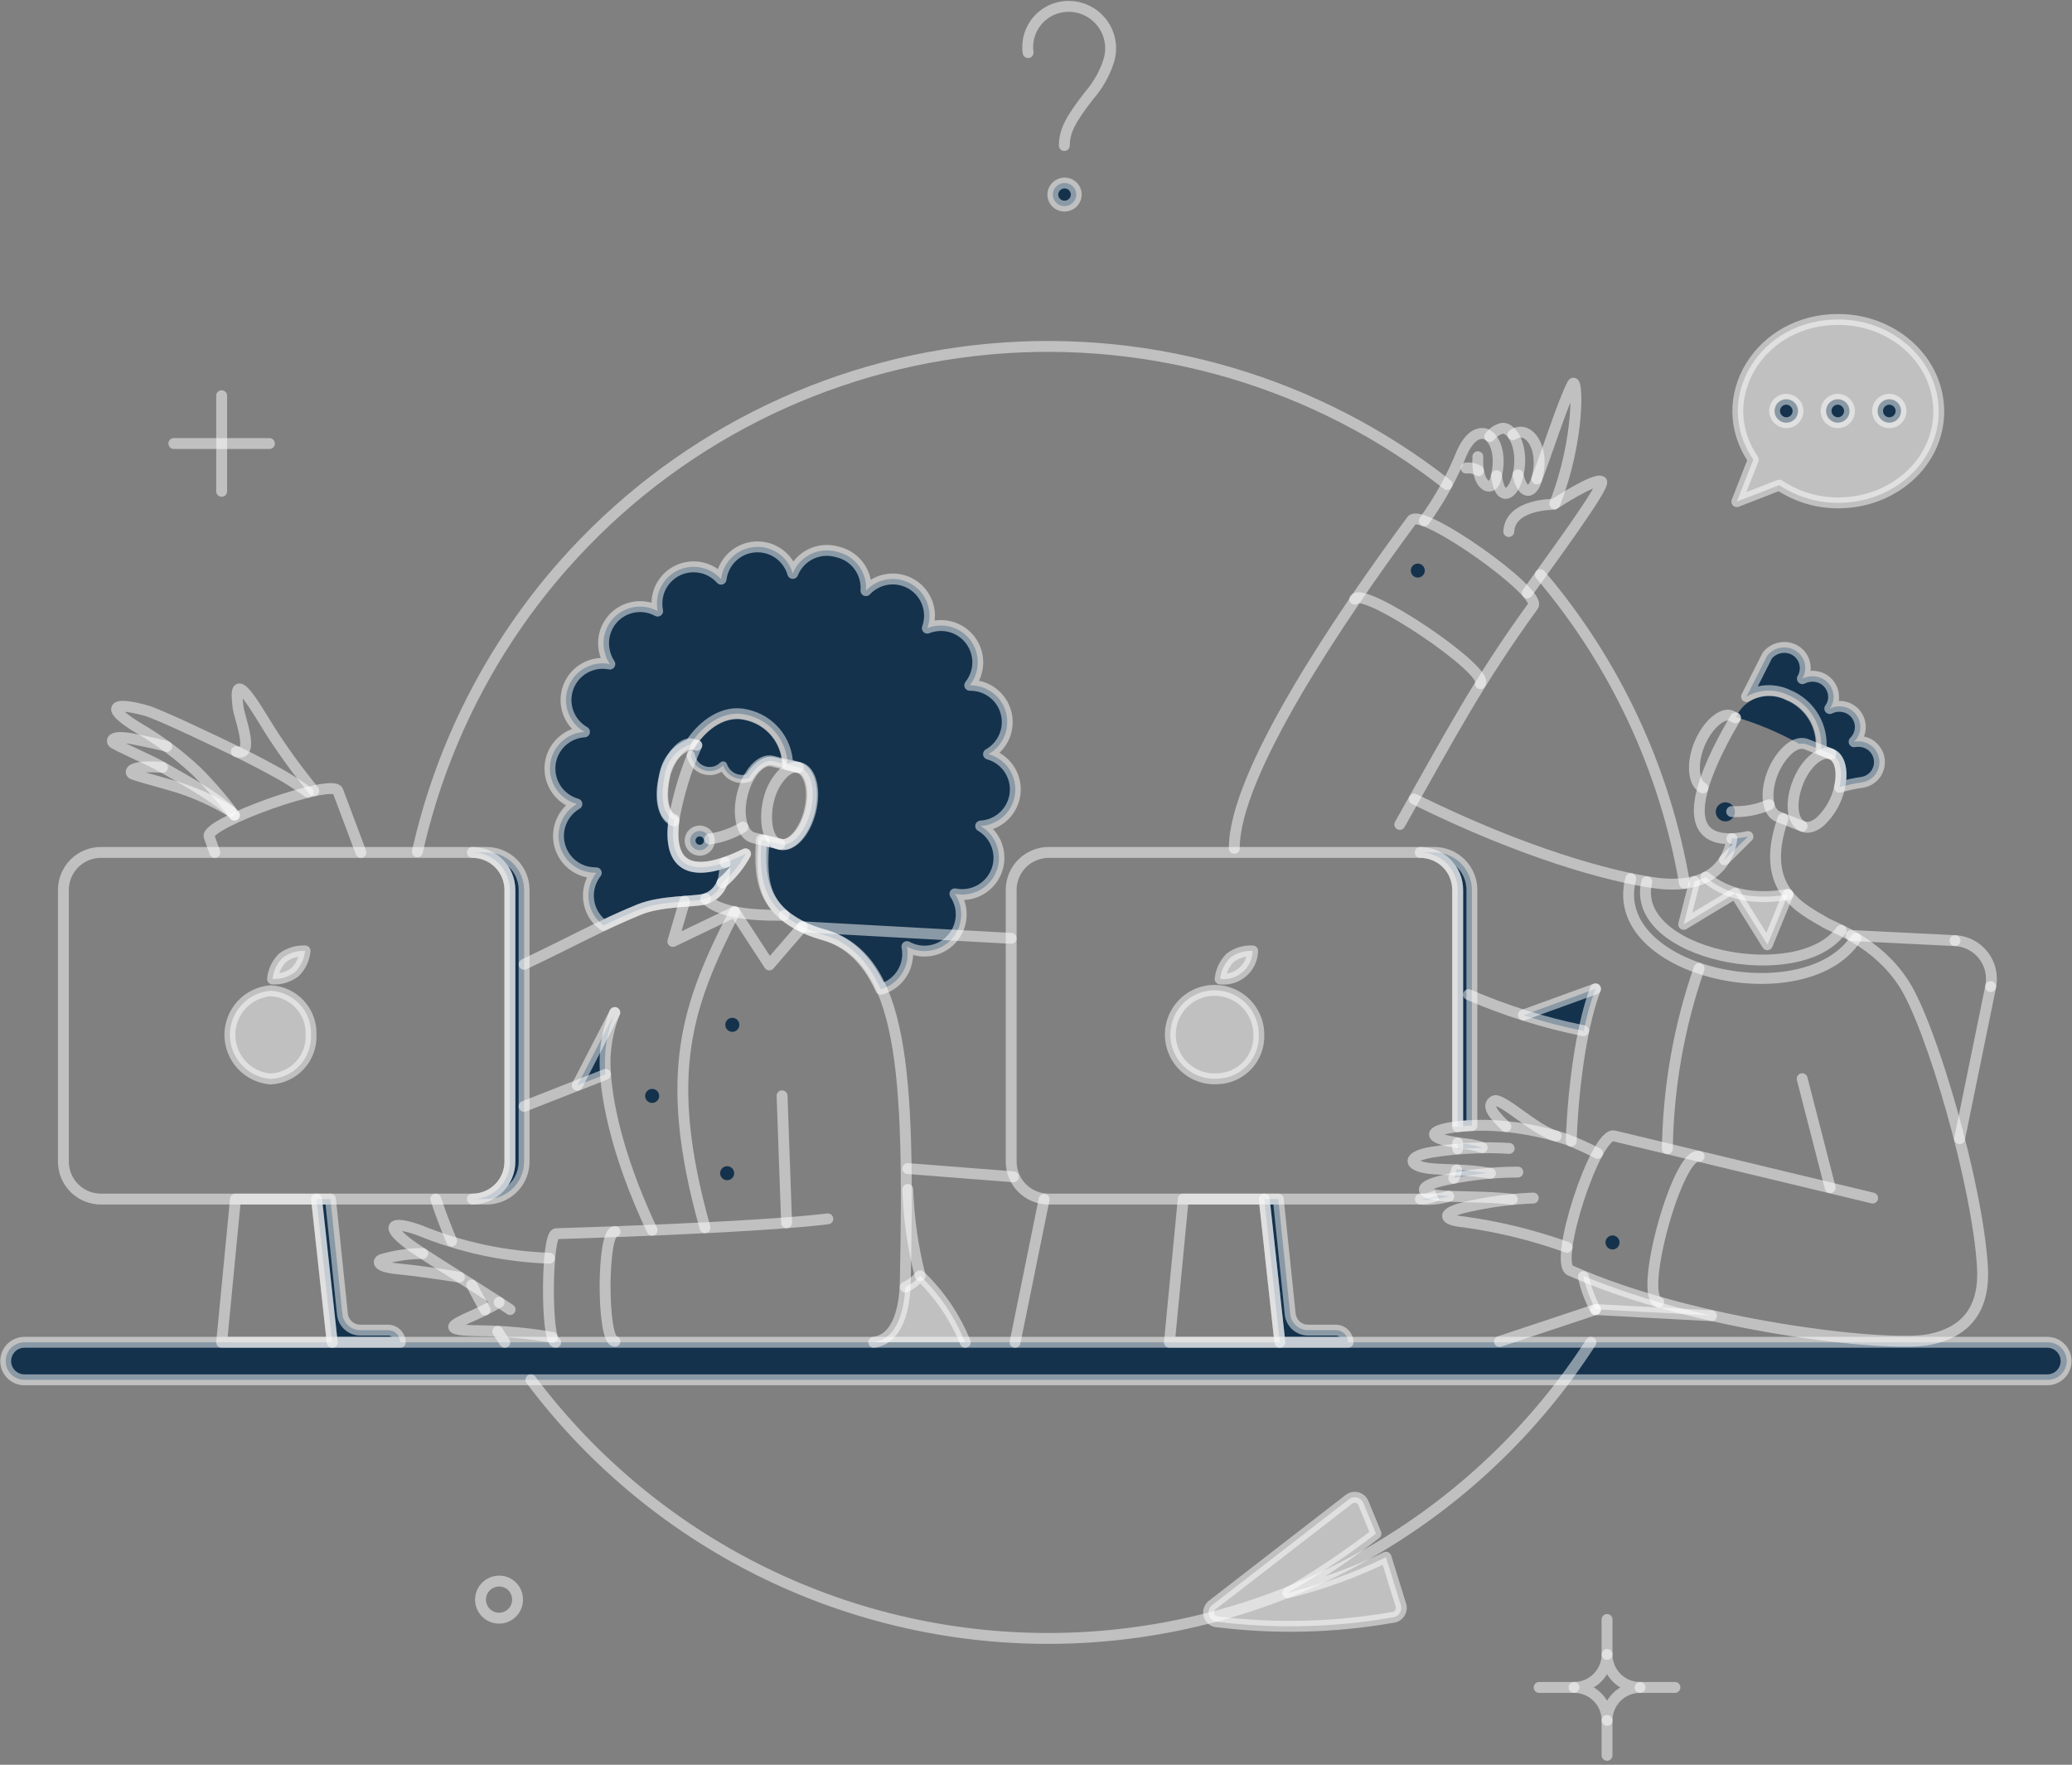 <svg width="505" height="430" viewBox="0 0 505 430" fill="none" xmlns="http://www.w3.org/2000/svg">
<rect x="0" y="0" width="505" height="430" fill="#808080" stroke="none"/>
<path d="M415.727 213.725L413.015 214.782L410.354 225.227L422.908 217.644L430.792 230.198L435.763 217.945C427.427 219.349 420.748 217.943 415.727 213.725Z" fill="white" fill-opacity="0.5"/>
<path d="M224.255 310.838C223.264 312.011 222.032 312.952 220.639 313.6C220.489 317.065 219.534 326.154 212.956 327.058H235.202C232.759 320.929 229.025 315.397 224.255 310.838Z" fill="white" fill-opacity="0.5"/>
<path d="M385.849 310.893C386.501 313.723 387.514 316.456 388.862 319.028L417.083 320.534C406.414 318.222 395.964 314.997 385.849 310.893Z" fill="white" fill-opacity="0.5"/>
<path d="M427.328 111.983C417.084 97.119 428.885 77.624 448.268 77.836C461.776 77.981 472.623 88.08 472.523 100.433C472.422 112.786 461.325 122.634 447.816 122.528C442.775 122.507 437.851 121.005 433.655 118.21L423.311 122.227L427.328 111.983Z" fill="white" fill-opacity="0.5"/>
<path d="M75.811 252.153C75.921 254.889 74.941 257.556 73.086 259.571C71.232 261.585 68.654 262.782 65.918 262.899C63.223 262.674 60.71 261.444 58.879 259.454C57.047 257.463 56.029 254.858 56.028 252.153C56.028 249.447 57.044 246.84 58.876 244.85C60.709 242.859 63.222 241.63 65.918 241.406C68.654 241.523 71.232 242.72 73.086 244.734C74.941 246.749 75.921 249.417 75.811 252.153Z" fill="white" fill-opacity="0.5"/>
<path d="M71.898 236.869C70.325 238.048 68.385 238.635 66.422 238.526C66.615 236.568 67.486 234.739 68.882 233.354C70.459 232.182 72.394 231.597 74.356 231.697C74.163 233.654 73.294 235.483 71.898 236.869Z" fill="white" fill-opacity="0.5"/>
<path d="M299.831 233.355C301.404 232.177 303.342 231.59 305.305 231.698C305.279 232.683 305.047 233.652 304.624 234.542C304.202 235.432 303.598 236.224 302.851 236.867C302.105 237.51 301.232 237.99 300.289 238.276C299.346 238.562 298.354 238.648 297.376 238.528C297.586 236.576 298.451 234.752 299.831 233.355Z" fill="white" fill-opacity="0.5"/>
<path d="M296.918 262.83C294.754 263.011 292.587 262.534 290.7 261.461C288.812 260.389 287.293 258.771 286.34 256.82C285.385 254.871 285.041 252.678 285.353 250.53C285.666 248.381 286.621 246.378 288.093 244.782C289.191 243.586 290.545 242.655 292.054 242.056C293.563 241.458 295.187 241.208 296.806 241.325C298.425 241.442 299.997 241.923 301.404 242.733C302.81 243.542 304.016 244.659 304.931 246C306.155 247.792 306.81 249.914 306.81 252.084C306.918 254.819 305.937 257.486 304.083 259.5C302.229 261.514 299.653 262.712 296.918 262.83Z" fill="white" fill-opacity="0.5"/>
<path d="M341.358 390.889C341.498 391.232 341.554 391.603 341.523 391.971C341.491 392.34 341.372 392.696 341.176 393.01C340.98 393.324 340.712 393.587 340.394 393.777C340.077 393.967 339.719 394.078 339.349 394.103C325.37 396.551 311.105 396.923 297.017 395.208C296.538 395.239 296.062 395.12 295.653 394.87C295.244 394.619 294.923 394.248 294.733 393.807C294.546 393.365 294.501 392.876 294.604 392.407C294.707 391.938 294.954 391.513 295.31 391.19L328.611 365.429C329.019 365.052 329.55 364.835 330.106 364.819C330.661 364.804 331.204 364.99 331.632 365.345C331.915 365.58 332.137 365.881 332.277 366.222L335.353 373.686C328.508 378.961 321.324 383.782 313.847 388.117C322.112 386.063 330.14 383.151 337.801 379.429L341.358 390.889Z" fill="white" fill-opacity="0.5"/>
<path d="M181.573 175.362C176.2 174.056 171.017 178.475 168.358 183.899C168.482 184.753 168.841 185.556 169.396 186.217C169.95 186.879 170.678 187.373 171.497 187.644C172.317 187.915 173.195 187.952 174.035 187.752C174.874 187.552 175.642 187.122 176.25 186.51C176.46 187.123 176.79 187.688 177.22 188.173C177.651 188.657 178.174 189.051 178.758 189.331C179.342 189.612 179.976 189.773 180.623 189.806C181.271 189.839 181.918 189.743 182.527 189.523C183.669 187.448 186.169 184.924 188.453 185.455L190.662 186.008C190.553 183.473 189.599 181.048 187.951 179.119C186.304 177.19 184.059 175.867 181.573 175.362Z" fill="#14324C"/>
<path d="M169.336 183.755C169.293 183.499 169.151 183.271 168.942 183.118C168.733 182.965 168.472 182.901 168.216 182.938C167.959 182.975 167.728 183.112 167.57 183.318C167.413 183.524 167.343 183.783 167.375 184.04L169.336 183.755ZM176.247 186.509L177.185 186.189C177.131 186.029 177.037 185.887 176.912 185.774C176.787 185.661 176.636 185.582 176.472 185.544C176.308 185.506 176.137 185.51 175.975 185.556C175.813 185.602 175.666 185.689 175.547 185.808L176.247 186.509ZM182.524 189.522L182.86 190.455C183.087 190.373 183.277 190.211 183.394 190L182.524 189.522ZM188.45 185.454L188.69 184.492L188.674 184.489L188.45 185.454ZM190.419 186.968C190.545 187 190.676 187.006 190.805 186.987C190.934 186.968 191.058 186.924 191.169 186.857C191.281 186.79 191.379 186.701 191.456 186.597C191.534 186.492 191.59 186.373 191.621 186.247C191.653 186.121 191.659 185.989 191.64 185.86C191.621 185.732 191.577 185.608 191.51 185.496C191.443 185.385 191.354 185.287 191.25 185.21C191.145 185.132 191.026 185.076 190.9 185.044L190.419 186.968ZM167.372 184.04C167.525 185.076 167.961 186.049 168.633 186.852L170.152 185.578C169.716 185.058 169.433 184.427 169.336 183.755L167.375 184.04H167.372ZM168.633 186.852C169.307 187.656 170.189 188.253 171.183 188.583L171.804 186.701C171.16 186.488 170.588 186.099 170.152 185.578L168.633 186.852ZM171.183 188.583C172.177 188.911 173.245 188.959 174.262 188.715L173.802 186.786C173.142 186.945 172.449 186.916 171.804 186.701L171.183 188.583ZM174.262 188.715C175.28 188.472 176.21 187.949 176.95 187.209L175.544 185.808C175.065 186.29 174.461 186.629 173.8 186.786L174.262 188.715ZM175.309 186.828C175.563 187.568 175.959 188.248 176.477 188.829L177.957 187.513C177.614 187.126 177.352 186.675 177.185 186.186L175.309 186.828ZM176.477 188.829C176.995 189.411 177.621 189.886 178.327 190.225L179.183 188.435C178.718 188.212 178.301 187.899 177.957 187.513L176.477 188.829ZM178.327 190.225C179.028 190.56 179.791 190.753 180.571 190.795L180.671 188.813C180.155 188.787 179.649 188.659 179.183 188.435L178.324 190.225H178.327ZM180.571 190.795C181.348 190.835 182.128 190.716 182.86 190.452L182.189 188.589C181.703 188.764 181.187 188.842 180.671 188.816L180.571 190.795ZM183.394 190C183.906 189.062 184.736 188.023 185.669 187.291C186.626 186.543 187.514 186.255 188.225 186.419L188.674 184.489C187.102 184.122 185.598 184.833 184.446 185.732C183.31 186.645 182.362 187.769 181.655 189.043L183.391 190H183.394ZM188.209 186.416L190.419 186.968L190.9 185.044L188.69 184.492L188.209 186.416Z" fill="white" fill-opacity="0.5"/>
<path d="M240.925 183.748C242.48 182.873 243.739 181.555 244.54 179.96C245.341 178.366 245.647 176.569 245.42 174.799C245.193 173.03 244.442 171.368 243.265 170.028C242.087 168.688 240.536 167.73 238.811 167.277C238.005 167.081 237.179 166.979 236.35 166.975C237.585 165.429 238.274 163.517 238.309 161.538C238.343 159.559 237.723 157.625 236.543 156.035C235.364 154.446 233.692 153.292 231.787 152.752C229.883 152.213 227.854 152.318 226.016 153.052C226.715 151.113 226.723 148.993 226.039 147.048C225.355 145.104 224.021 143.456 222.262 142.381C220.503 141.307 218.428 140.873 216.386 141.152C214.344 141.431 212.46 142.406 211.054 143.913C211.219 141.814 210.639 139.725 209.416 138.011C208.193 136.298 206.406 135.07 204.368 134.543L203.765 134.393C201.661 133.844 199.428 134.082 197.487 135.062C195.545 136.042 194.028 137.697 193.22 139.716C192.649 137.732 191.41 136.007 189.713 134.833C188.015 133.659 185.964 133.107 183.907 133.273C181.85 133.438 179.913 134.31 178.425 135.741C176.937 137.171 175.99 139.072 175.744 141.122C174.667 139.907 173.279 139.008 171.73 138.522C170.181 138.036 168.529 137.98 166.951 138.361C165.373 138.742 163.928 139.545 162.771 140.685C161.615 141.824 160.79 143.257 160.386 144.83C160.053 146.162 160.018 147.551 160.285 148.897C158.81 148.09 157.137 147.716 155.459 147.819C153.78 147.923 152.166 148.5 150.801 149.482C149.437 150.465 148.378 151.814 147.749 153.374C147.119 154.933 146.943 156.638 147.242 158.293C147.456 159.549 147.929 160.743 148.635 161.803C146.554 161.386 144.393 161.724 142.538 162.756C140.683 163.787 139.256 165.446 138.513 167.434C137.77 169.422 137.759 171.61 138.482 173.605C139.204 175.601 140.614 177.274 142.458 178.324C140.341 178.45 138.336 179.324 136.802 180.79C135.268 182.255 134.305 184.218 134.082 186.328C133.86 188.438 134.394 190.558 135.59 192.311C136.785 194.064 138.563 195.336 140.608 195.9C139.067 196.791 137.824 198.12 137.039 199.718C136.254 201.316 135.961 203.111 136.198 204.875C136.435 206.64 137.19 208.295 138.369 209.629C139.548 210.964 141.096 211.918 142.818 212.371C143.64 212.567 144.483 212.667 145.329 212.672C144.207 214.101 143.544 215.837 143.427 217.65C143.311 219.463 143.746 221.269 144.676 222.829C145.292 223.865 146.114 224.764 147.086 225.478C149.959 224.101 152.873 222.811 155.824 221.611C161.147 219.452 169.039 219.761 171.682 219.1C172.655 218.821 173.548 218.316 174.289 217.627C175.031 216.939 175.6 216.085 175.95 215.136C178.305 213.162 180.265 210.759 181.725 208.055C168.687 214.374 162.661 211.528 164.295 199.669C164.126 199.635 160.219 198.754 161.94 189.274C162.136 187.502 162.829 185.821 163.94 184.426C165.051 183.031 166.533 181.978 168.217 181.39C171.389 176.469 176.603 172.853 181.876 174.159C184.683 174.749 187.209 176.271 189.042 178.479C190.874 180.686 191.906 183.448 191.969 186.317L194.877 187.02C197.639 187.672 198.841 192.443 197.588 197.565C196.333 202.737 193.069 206.356 190.307 205.7L185.587 204.582C184.884 214.676 185.787 223.413 201.204 227.933C206.173 229.389 211.097 233.206 214.662 241.039C216.846 240.441 218.721 239.033 219.905 237.103C221.09 235.172 221.495 232.863 221.04 230.645C222.799 231.608 224.831 231.952 226.809 231.62C228.787 231.288 230.596 230.301 231.944 228.816C233.294 227.333 234.106 225.44 234.25 223.44C234.394 221.44 233.861 219.45 232.737 217.789C234.291 218.105 235.9 218.002 237.401 217.492C238.902 216.982 240.24 216.082 241.28 214.885C242.319 213.688 243.021 212.237 243.316 210.679C243.61 209.122 243.486 207.514 242.955 206.02C242.247 204.019 240.851 202.335 239.017 201.268C241.132 201.152 243.136 200.289 244.673 198.832C246.21 197.376 247.18 195.42 247.409 193.315C247.638 191.21 247.112 189.092 245.925 187.338C244.737 185.585 242.965 184.311 240.925 183.742V183.748Z" fill="#14324C"/>
<path d="M499.142 327.063H6.115C5.502 327.042 4.891 327.145 4.319 327.365C3.746 327.586 3.223 327.919 2.782 328.345C2.341 328.772 1.99 329.282 1.751 329.847C1.511 330.412 1.388 331.019 1.388 331.633C1.388 332.246 1.511 332.854 1.751 333.418C1.99 333.983 2.341 334.494 2.782 334.921C3.223 335.347 3.746 335.68 4.319 335.9C4.891 336.121 5.502 336.223 6.115 336.203H499.142C500.354 336.201 501.515 335.719 502.372 334.863C503.228 334.006 503.71 332.844 503.712 331.633C503.71 330.421 503.228 329.26 502.372 328.403C501.515 327.546 500.354 327.065 499.142 327.063Z" fill="#14324C"/>
<path d="M442.697 182.288C442.905 179.788 442.3 177.287 440.971 175.16C439.639 173.033 437.655 171.393 435.315 170.487C433.312 169.457 430.994 169.222 428.825 169.827C426.656 170.432 424.795 171.833 423.614 173.751C423.363 174.253 423.012 174.906 423.112 174.755C428.483 176.336 433.657 178.52 438.537 181.265C439.945 180.956 441.005 181.622 442.697 182.288Z" fill="#14324C"/>
<path d="M453.548 180.679C452.996 180.615 452.438 180.632 451.891 180.729C452.401 180.233 452.8 179.633 453.061 178.97C453.322 178.307 453.438 177.597 453.403 176.885C453.368 176.174 453.181 175.478 452.856 174.845C452.531 174.211 452.075 173.654 451.518 173.21C450.773 172.616 449.875 172.246 448.928 172.142C447.912 172 446.877 172.176 445.965 172.644C446.47 171.989 446.782 171.207 446.869 170.385C447.011 169.046 446.615 167.706 445.77 166.658C445.35 166.14 444.831 165.71 444.244 165.393C443.657 165.075 443.013 164.878 442.35 164.811C441.296 164.681 440.228 164.874 439.286 165.363C439.936 164.265 440.146 162.961 439.872 161.714C439.599 160.467 438.864 159.371 437.814 158.645C437.118 158.165 436.311 157.867 435.47 157.78C434.587 157.683 433.693 157.806 432.869 158.14C432.045 158.473 431.317 159.005 430.75 159.689L425.678 169.732C427.201 168.85 428.916 168.352 430.675 168.282C432.434 168.212 434.183 168.572 435.771 169.33C438.383 170.392 440.579 172.274 442.028 174.692C443.477 177.11 444.101 179.934 443.806 182.738L446.317 183.742C448.476 184.596 449.224 187.971 448.325 191.827C450.119 191.295 451.948 190.892 453.799 190.622C454.882 190.47 455.884 189.964 456.649 189.183C457.414 188.402 457.899 187.389 458.028 186.303C458.11 185.639 458.059 184.964 457.877 184.32C457.695 183.675 457.386 183.074 456.968 182.55C456.55 182.028 456.033 181.593 455.446 181.272C454.858 180.951 454.213 180.749 453.548 180.679Z" fill="#14324C"/>
<path d="M418.342 196.953C418.172 197.38 418.133 197.848 418.23 198.298C418.327 198.747 418.555 199.158 418.887 199.477C419.133 199.719 419.43 199.902 419.757 200.015C420.083 200.127 420.43 200.166 420.773 200.127C421.116 200.089 421.446 199.975 421.74 199.793C422.033 199.611 422.282 199.366 422.469 199.076C422.656 198.786 422.777 198.458 422.821 198.115C422.865 197.773 422.833 197.425 422.726 197.097C422.62 196.769 422.441 196.468 422.204 196.218C421.967 195.967 421.677 195.772 421.355 195.647C420.782 195.43 420.146 195.444 419.583 195.688C419.021 195.932 418.575 196.386 418.342 196.953Z" fill="#14324C"/>
<path d="M435.366 102.998C436.125 102.998 436.853 102.697 437.39 102.16C437.927 101.623 438.229 100.895 438.229 100.136C438.229 99.377 437.927 98.649 437.39 98.112C436.853 97.575 436.125 97.273 435.366 97.273C434.607 97.273 433.879 97.575 433.342 98.112C432.805 98.649 432.504 99.377 432.504 100.136C432.504 100.895 432.805 101.623 433.342 102.16C433.879 102.697 434.607 102.998 435.366 102.998Z" fill="#14324C"/>
<path d="M447.918 102.998C448.677 102.998 449.405 102.697 449.942 102.16C450.479 101.623 450.78 100.895 450.78 100.136C450.78 99.377 450.479 98.649 449.942 98.112C449.405 97.575 448.677 97.273 447.918 97.273C447.159 97.273 446.431 97.575 445.894 98.112C445.357 98.649 445.056 99.377 445.056 100.136C445.056 100.895 445.357 101.623 445.894 102.16C446.431 102.697 447.159 102.998 447.918 102.998Z" fill="#14324C"/>
<path d="M460.478 102.998C461.237 102.998 461.965 102.697 462.502 102.16C463.038 101.623 463.34 100.895 463.34 100.136C463.34 99.377 463.038 98.649 462.502 98.112C461.965 97.575 461.237 97.273 460.478 97.273C459.718 97.273 458.99 97.575 458.454 98.112C457.917 98.649 457.615 99.377 457.615 100.136C457.615 100.895 457.917 101.623 458.454 102.16C458.99 102.697 459.718 102.998 460.478 102.998Z" fill="#14324C"/>
<path d="M179.614 250.983C179.362 251.208 179.048 251.352 178.712 251.398C178.377 251.443 178.036 251.387 177.733 251.237C177.53 251.139 177.35 251.002 177.201 250.834C177.053 250.665 176.94 250.469 176.868 250.256C176.768 249.964 176.749 249.649 176.814 249.347C176.878 249.045 177.024 248.766 177.234 248.54C177.445 248.314 177.713 248.149 178.01 248.063C178.307 247.977 178.622 247.974 178.921 248.053C179.219 248.132 179.491 248.291 179.707 248.512C179.922 248.734 180.074 249.009 180.145 249.31C180.216 249.611 180.205 249.925 180.111 250.22C180.018 250.514 179.846 250.778 179.614 250.983Z" fill="#14324C"/>
<path d="M394.138 304.015C393.886 304.24 393.572 304.385 393.236 304.43C392.901 304.476 392.56 304.419 392.257 304.269C392.054 304.171 391.874 304.035 391.725 303.866C391.577 303.698 391.463 303.501 391.392 303.288C391.319 303.076 391.288 302.851 391.302 302.627C391.316 302.403 391.375 302.184 391.474 301.983C391.572 301.78 391.709 301.6 391.877 301.451C392.045 301.303 392.242 301.189 392.455 301.118C392.667 301.045 392.891 301.015 393.115 301.029C393.338 301.043 393.557 301.101 393.758 301.2C393.96 301.298 394.141 301.435 394.289 301.605C394.514 301.857 394.659 302.171 394.704 302.507C394.75 302.842 394.693 303.183 394.543 303.486C394.444 303.687 394.306 303.867 394.138 304.015Z" fill="#14324C"/>
<path d="M346.681 140.307C346.34 140.605 345.896 140.757 345.444 140.73C345.051 140.705 344.678 140.544 344.39 140.275C344.102 140.006 343.916 139.645 343.864 139.254C343.811 138.864 343.896 138.467 344.104 138.132C344.311 137.796 344.629 137.543 345.002 137.416C345.375 137.288 345.781 137.294 346.15 137.432C346.519 137.57 346.829 137.832 347.027 138.173C347.226 138.514 347.299 138.913 347.236 139.302C347.173 139.691 346.977 140.046 346.681 140.307Z" fill="#14324C"/>
<path d="M160.081 268.309C159.828 268.534 159.514 268.679 159.178 268.724C158.843 268.769 158.502 268.713 158.199 268.563C157.996 268.465 157.816 268.329 157.667 268.16C157.519 267.992 157.406 267.795 157.334 267.582C157.235 267.29 157.216 266.976 157.281 266.674C157.346 266.372 157.491 266.093 157.702 265.867C157.912 265.641 158.18 265.477 158.477 265.391C158.774 265.306 159.088 265.302 159.387 265.381C159.686 265.46 159.957 265.618 160.173 265.84C160.389 266.061 160.54 266.336 160.612 266.637C160.683 266.937 160.672 267.251 160.579 267.546C160.485 267.841 160.314 268.104 160.083 268.309H160.081Z" fill="#14324C"/>
<path d="M178.359 287.141C178.106 287.366 177.792 287.511 177.457 287.556C177.121 287.601 176.78 287.545 176.477 287.395C176.275 287.297 176.094 287.161 175.946 286.992C175.797 286.824 175.684 286.627 175.613 286.414C175.513 286.122 175.495 285.808 175.559 285.506C175.624 285.204 175.769 284.925 175.98 284.699C176.191 284.473 176.459 284.309 176.755 284.223C177.052 284.138 177.367 284.134 177.665 284.213C177.964 284.292 178.236 284.45 178.451 284.672C178.667 284.893 178.818 285.168 178.89 285.469C178.961 285.769 178.95 286.083 178.857 286.378C178.764 286.673 178.593 286.936 178.361 287.141H178.359Z" fill="#14324C"/>
<path d="M149.885 246.715L140.745 264.441L147.575 261.78C147.087 256.644 147.881 251.468 149.885 246.715Z" fill="#14324C"/>
<path d="M371.3 247.369C376.122 248.939 381.036 250.213 386.013 251.186C386.664 247.693 387.622 244.265 388.876 240.941L371.3 247.369Z" fill="#14324C"/>
<path d="M168.264 204.231C168.186 204.533 168.169 204.848 168.214 205.156C168.258 205.465 168.364 205.762 168.525 206.029C168.685 206.297 168.897 206.53 169.149 206.715C169.4 206.899 169.686 207.032 169.989 207.106C170.293 207.179 170.607 207.191 170.915 207.141C171.223 207.092 171.519 206.982 171.784 206.817C172.048 206.652 172.278 206.436 172.459 206.182C172.64 205.928 172.768 205.64 172.837 205.336C172.972 204.733 172.865 204.102 172.539 203.577C172.213 203.053 171.694 202.678 171.094 202.533C170.494 202.388 169.861 202.484 169.331 202.802C168.802 203.12 168.419 203.633 168.264 204.231Z" fill="#14324C"/>
<path d="M118.6 207.701H115.135C117.559 207.701 119.883 208.664 121.597 210.378C123.311 212.092 124.274 214.417 124.274 216.841V283.026C124.275 284.226 124.038 285.415 123.579 286.524C123.12 287.633 122.447 288.641 121.598 289.489C120.749 290.338 119.742 291.011 118.633 291.471C117.524 291.93 116.335 292.166 115.135 292.165H118.6C119.8 292.166 120.989 291.93 122.098 291.471C123.207 291.012 124.215 290.339 125.064 289.49C125.913 288.641 126.586 287.634 127.045 286.524C127.504 285.415 127.74 284.226 127.739 283.026V216.841C127.739 214.417 126.776 212.092 125.062 210.378C123.348 208.664 121.024 207.701 118.6 207.701Z" fill="#14324C"/>
<path d="M94.596 324.1H87.817C86.732 324.106 85.685 323.708 84.877 322.984C84.07 322.26 83.561 321.262 83.448 320.184L80.541 292.168H77.134L80.95 327.069H97.575C97.565 326.282 97.248 325.532 96.691 324.977C96.134 324.422 95.382 324.107 94.596 324.1Z" fill="#14324C"/>
<path d="M328.559 327.063H311.937L308.134 292.162H311.549L314.456 320.178C314.569 321.256 315.078 322.254 315.885 322.978C316.693 323.702 317.74 324.1 318.825 324.095H325.604C326.386 324.106 327.133 324.423 327.685 324.978C328.237 325.532 328.551 326.28 328.559 327.063Z" fill="#14324C"/>
<path d="M350.249 291.211C348.983 291.833 347.592 292.159 346.182 292.165C348.532 292.385 350.902 292.146 353.162 291.462L350.249 291.211Z" fill="#14324C"/>
<path d="M349.6 207.701H346.135C347.336 207.697 348.527 207.931 349.637 208.388C350.748 208.846 351.757 209.519 352.607 210.369C353.456 211.218 354.129 212.227 354.587 213.338C355.045 214.449 355.278 215.639 355.274 216.841V274.54C356.331 274.389 357.484 274.339 358.739 274.238V216.841C358.74 215.64 358.504 214.451 358.045 213.342C357.586 212.233 356.913 211.225 356.064 210.377C355.215 209.528 354.207 208.855 353.098 208.396C351.989 207.936 350.8 207.701 349.6 207.701Z" fill="#14324C"/>
<path d="M426.029 203.83L420.153 209.645C421.089 207.992 421.734 206.192 422.062 204.322C423.397 204.291 424.726 204.126 426.029 203.83Z" fill="#14324C"/>
<path d="M262.32 47.408C262.311 48.16 262.004 48.877 261.468 49.404C260.932 49.93 260.21 50.224 259.458 50.22C259.085 50.225 258.714 50.156 258.368 50.017C258.021 49.878 257.706 49.672 257.439 49.411C257.171 49.151 256.959 48.839 256.814 48.495C256.669 48.151 256.595 47.781 256.596 47.408C256.605 46.657 256.912 45.939 257.448 45.413C257.984 44.886 258.707 44.592 259.458 44.596C259.831 44.591 260.202 44.66 260.548 44.799C260.895 44.938 261.211 45.144 261.477 45.405C261.744 45.666 261.955 45.978 262.1 46.322C262.245 46.666 262.32 47.035 262.32 47.408Z" fill="#14324C"/>
<path d="M355.308 278.43V279.978L361.275 279.643C360.116 279.254 358.926 278.966 357.718 278.781C356.906 278.73 356.1 278.613 355.308 278.43Z" fill="#14324C"/>
<path d="M355.039 284.91L354.492 286.953L362.363 285.79L355.039 284.91Z" fill="#14324C"/>
<path d="M134.616 325.857C128.893 324.866 123.1 324.328 117.292 324.25C107.349 324.191 110.504 322.828 113.726 321.237C116.444 320.089 119.092 318.781 121.655 317.32C107.531 308.334 102.237 304.99 100.715 303.912C93.492 298.798 95.032 297.183 102.248 299.778C112.317 303.897 123.038 306.198 133.911 306.573" stroke="white" stroke-opacity="0.5" stroke-width="2.656" stroke-linecap="round" stroke-linejoin="round"/>
<path d="M453.548 180.681C452.996 180.617 452.438 180.634 451.891 180.731C452.401 180.235 452.8 179.635 453.061 178.972C453.322 178.309 453.438 177.599 453.403 176.887C453.368 176.176 453.181 175.48 452.856 174.847C452.531 174.213 452.075 173.656 451.518 173.212C450.773 172.618 449.875 172.248 448.928 172.144C447.912 172.002 446.877 172.178 445.965 172.646C446.47 171.991 446.782 171.209 446.869 170.387C447.011 169.048 446.615 167.708 445.77 166.66C445.35 166.142 444.831 165.712 444.244 165.395C443.657 165.077 443.013 164.88 442.35 164.813C441.296 164.683 440.228 164.876 439.286 165.365C439.936 164.267 440.146 162.963 439.872 161.716C439.599 160.469 438.864 159.373 437.814 158.647C437.118 158.167 436.311 157.869 435.47 157.782C434.587 157.685 433.693 157.808 432.869 158.141C432.045 158.474 431.317 159.007 430.75 159.691L425.678 169.734C427.201 168.852 428.916 168.354 430.675 168.284C432.434 168.214 434.183 168.574 435.771 169.332C438.383 170.394 440.579 172.276 442.028 174.694C443.477 177.112 444.101 179.936 443.806 182.74L446.317 183.744C448.476 184.598 449.224 187.973 448.325 191.829C450.119 191.297 451.948 190.894 453.799 190.624C454.882 190.472 455.884 189.966 456.649 189.185C457.414 188.404 457.899 187.391 458.028 186.305C458.11 185.641 458.059 184.966 457.877 184.322C457.695 183.677 457.386 183.076 456.968 182.552C456.55 182.03 456.033 181.595 455.446 181.274C454.858 180.953 454.213 180.751 453.548 180.681Z" stroke="white" stroke-opacity="0.5" stroke-width="2.656" stroke-linejoin="round"/>
<path d="M124.325 319.08C123.441 318.488 122.554 317.902 121.663 317.322" stroke="white" stroke-opacity="0.5" stroke-width="2.656" stroke-linecap="round" stroke-linejoin="round"/>
<path d="M111.97 311.199C108.405 310.596 101.134 309.555 97.207 309.19C91.429 308.661 92.132 307.224 93.039 306.88C96.286 305.934 99.649 305.444 103.032 305.424" stroke="white" stroke-opacity="0.5" stroke-width="2.656" stroke-linecap="round" stroke-linejoin="round"/>
<path d="M254.486 292.217L247.402 327.067" stroke="white" stroke-opacity="0.5" stroke-width="2.656" stroke-linecap="round" stroke-linejoin="round"/>
<path d="M195.534 225.826L246.454 228.638" stroke="white" stroke-opacity="0.5" stroke-width="2.656" stroke-linecap="round" stroke-linejoin="round"/>
<path d="M247.006 286.739L221.245 284.73" stroke="white" stroke-opacity="0.5" stroke-width="2.656" stroke-linecap="round" stroke-linejoin="round"/>
<path d="M451.133 227.938L476.492 229.193" stroke="white" stroke-opacity="0.5" stroke-width="2.656" stroke-linecap="round" stroke-linejoin="round"/>
<path d="M476.487 229.191C478.514 229.291 480.453 230.049 482.012 231.348C483.57 232.648 484.663 234.42 485.125 236.396C485.428 237.71 485.447 239.071 485.175 240.39" stroke="white" stroke-opacity="0.5" stroke-width="2.656" stroke-linecap="round" stroke-linejoin="round"/>
<path d="M485.183 240.389L477.601 277.449" stroke="white" stroke-opacity="0.5" stroke-width="2.656" stroke-linecap="round" stroke-linejoin="round"/>
<path d="M169.825 181.586C167.188 187.47 165.298 193.662 164.2 200.015C162.948 209.942 167.258 213.36 176.704 210.135C176.718 211.278 176.622 212.42 176.416 213.545C176.292 214.788 175.806 215.967 175.018 216.936C174.231 217.905 173.175 218.622 171.984 218.997C175.156 222.211 182.278 223.115 191.117 223.015C185.492 218.294 185.693 211.967 186.195 204.778" stroke="white" stroke-opacity="0.5" stroke-width="2.656" stroke-linecap="round" stroke-linejoin="round"/>
<path d="M169.824 181.585L168.569 181.284C166.359 180.731 163.101 184.4 161.84 189.569C160.64 194.493 161.689 199.06 164.2 200.014" stroke="white" stroke-opacity="0.5" stroke-width="2.656" stroke-linecap="round" stroke-linejoin="round"/>
<path d="M181.083 201.531C178.604 203.027 175.85 204.016 172.985 204.439" stroke="white" stroke-opacity="0.5" stroke-width="2.656" stroke-linecap="round" stroke-linejoin="round"/>
<path d="M168.264 204.233C168.186 204.535 168.169 204.85 168.214 205.158C168.258 205.467 168.364 205.764 168.525 206.031C168.685 206.299 168.897 206.532 169.149 206.717C169.4 206.901 169.686 207.034 169.989 207.107C170.293 207.181 170.607 207.193 170.915 207.143C171.223 207.094 171.519 206.983 171.784 206.819C172.048 206.654 172.278 206.438 172.459 206.184C172.64 205.93 172.768 205.642 172.837 205.338C172.972 204.735 172.865 204.104 172.539 203.579C172.213 203.055 171.694 202.68 171.094 202.535C170.494 202.39 169.861 202.486 169.331 202.804C168.802 203.122 168.419 203.635 168.264 204.233Z" stroke="white" stroke-opacity="0.5" stroke-width="2.656" stroke-linecap="round" stroke-linejoin="round"/>
<path d="M187.297 195.145C186.404 198.813 186.581 204.908 190.009 205.74C192.766 206.412 196.038 202.777 197.29 197.605C199.14 189.925 195.459 184.076 190.863 188.416C189.074 190.285 187.84 192.615 187.297 195.145Z" stroke="white" stroke-opacity="0.5" stroke-width="2.656" stroke-linecap="round" stroke-linejoin="round"/>
<path d="M194.58 187.01L188.203 185.453C185.441 184.8 182.177 188.416 180.921 193.588C179.666 198.76 180.871 203.481 183.633 204.134L190.061 205.69" stroke="white" stroke-opacity="0.5" stroke-width="2.656" stroke-linecap="round" stroke-linejoin="round"/>
<path d="M54.025 96.418V119.718" stroke="white" stroke-opacity="0.5" stroke-width="2.656" stroke-linecap="round" stroke-linejoin="round"/>
<path d="M65.671 108.074H42.37" stroke="white" stroke-opacity="0.5" stroke-width="2.656" stroke-linecap="round" stroke-linejoin="round"/>
<path d="M126.029 388.731C126.234 389.601 126.176 390.513 125.863 391.351C125.55 392.189 124.995 392.915 124.269 393.437C123.543 393.959 122.678 394.254 121.784 394.285C120.89 394.315 120.007 394.08 119.247 393.608C118.487 393.137 117.884 392.45 117.515 391.636C117.145 390.822 117.025 389.916 117.17 389.033C117.316 388.151 117.72 387.331 118.331 386.678C118.943 386.026 119.734 385.569 120.605 385.366C121.475 385.152 122.39 385.204 123.23 385.516C124.069 385.828 124.796 386.385 125.315 387.116C125.659 387.599 125.902 388.149 126.029 388.731Z" stroke="white" stroke-opacity="0.5" stroke-width="2.656" stroke-linecap="round" stroke-linejoin="round"/>
<path d="M115.134 292.167C116.334 292.168 117.523 291.932 118.632 291.473C119.741 291.014 120.749 290.341 121.598 289.492C122.447 288.643 123.12 287.636 123.579 286.526C124.038 285.417 124.274 284.228 124.273 283.028V216.843C124.273 214.419 123.31 212.094 121.596 210.38C119.882 208.666 117.558 207.703 115.134 207.703H24.591C22.167 207.703 19.842 208.666 18.128 210.38C16.414 212.094 15.451 214.419 15.451 216.843V283.028C15.451 284.228 15.687 285.417 16.146 286.526C16.605 287.635 17.279 288.643 18.127 289.491C18.976 290.34 19.984 291.013 21.093 291.472C22.202 291.932 23.39 292.168 24.591 292.167H115.131H115.134Z" stroke="white" stroke-opacity="0.5" stroke-width="2.656" stroke-linecap="round" stroke-linejoin="round"/>
<path d="M80.992 327.063H54.025L57.39 292.162H77.175L80.992 327.063Z" stroke="white" stroke-opacity="0.5" stroke-width="2.656" stroke-linecap="round" stroke-linejoin="round"/>
<path d="M75.811 252.155C75.921 254.89 74.941 257.558 73.086 259.573C71.232 261.587 68.654 262.784 65.918 262.901C63.223 262.676 60.71 261.446 58.879 259.456C57.047 257.465 56.029 254.859 56.028 252.155C56.028 249.449 57.044 246.842 58.876 244.852C60.709 242.861 63.222 241.632 65.918 241.408C68.654 241.525 71.232 242.722 73.086 244.736C74.941 246.751 75.921 249.419 75.811 252.155Z" stroke="white" stroke-opacity="0.5" stroke-width="2.656" stroke-linecap="round" stroke-linejoin="round"/>
<path d="M71.898 236.879C70.325 238.058 68.385 238.645 66.422 238.536C66.615 236.578 67.486 234.749 68.882 233.363C70.459 232.192 72.394 231.606 74.356 231.706C74.163 233.664 73.294 235.493 71.898 236.879Z" stroke="white" stroke-opacity="0.5" stroke-width="2.656" stroke-linecap="round" stroke-linejoin="round"/>
<path d="M311.935 327.063H285.019L288.383 292.162H308.118L311.935 327.063Z" stroke="white" stroke-opacity="0.5" stroke-width="2.656" stroke-linecap="round" stroke-linejoin="round"/>
<path d="M355.274 279.91V278.504" stroke="white" stroke-opacity="0.5" stroke-width="2.656" stroke-linecap="round" stroke-linejoin="round"/>
<path d="M350.249 291.213C348.983 291.835 347.592 292.162 346.181 292.167H255.591C254.39 292.168 253.201 291.932 252.092 291.473C250.983 291.014 249.975 290.341 249.127 289.492C248.278 288.643 247.605 287.636 247.145 286.526C246.686 285.417 246.45 284.228 246.451 283.028V216.843C246.451 214.419 247.414 212.094 249.128 210.38C250.842 208.666 253.167 207.703 255.591 207.703H346.131C347.331 207.703 348.52 207.939 349.629 208.398C350.738 208.857 351.746 209.53 352.594 210.379C353.443 211.228 354.116 212.236 354.576 213.345C355.035 214.454 355.271 215.642 355.271 216.843V274.541" stroke="white" stroke-opacity="0.5" stroke-width="2.656" stroke-linejoin="round"/>
<path d="M299.831 233.357C301.404 232.179 303.342 231.592 305.305 231.7C305.279 232.685 305.047 233.654 304.624 234.544C304.202 235.434 303.598 236.226 302.851 236.869C302.105 237.512 301.232 237.992 300.289 238.278C299.346 238.564 298.354 238.65 297.376 238.53C297.586 236.577 298.451 234.754 299.831 233.357Z" stroke="white" stroke-opacity="0.5" stroke-width="2.656" stroke-linecap="round" stroke-linejoin="round"/>
<path d="M296.918 262.84C294.754 263.021 292.587 262.544 290.7 261.471C288.812 260.399 287.293 258.781 286.34 256.83C285.385 254.881 285.041 252.688 285.353 250.539C285.666 248.391 286.621 246.387 288.093 244.791C289.191 243.596 290.545 242.665 292.054 242.066C293.563 241.468 295.187 241.218 296.806 241.335C298.425 241.452 299.997 241.933 301.404 242.743C302.81 243.552 304.016 244.669 304.931 246.01C306.155 247.802 306.81 249.924 306.81 252.094C306.918 254.829 305.937 257.496 304.083 259.51C302.229 261.524 299.653 262.721 296.918 262.84Z" stroke="white" stroke-opacity="0.5" stroke-width="2.656" stroke-linecap="round" stroke-linejoin="round"/>
<path d="M499.142 336.203C500.327 336.162 501.45 335.663 502.274 334.811C503.098 333.958 503.559 332.819 503.559 331.633C503.559 330.447 503.098 329.308 502.274 328.455C501.45 327.603 500.327 327.104 499.142 327.063H6.115C5.502 327.042 4.891 327.145 4.319 327.365C3.746 327.586 3.223 327.919 2.782 328.345C2.341 328.772 1.99 329.282 1.751 329.847C1.511 330.412 1.388 331.019 1.388 331.633C1.388 332.246 1.511 332.854 1.751 333.419C1.99 333.983 2.341 334.494 2.782 334.921C3.223 335.347 3.746 335.68 4.319 335.9C4.891 336.121 5.502 336.223 6.115 336.203H499.142Z" stroke="white" stroke-opacity="0.5" stroke-width="2.656" stroke-linecap="round" stroke-linejoin="round"/>
<path d="M75.104 193.021C72.849 191.435 70.23 189.744 68.938 189.02C65.231 186.932 61.464 184.956 57.639 183.094C54.243 181.448 38.855 174.013 35.493 173.101C26.299 170.611 26.383 173.001 33.886 177.47C39.017 180.461 43.785 184.033 48.098 188.116C51.343 191.375 54.346 194.866 57.084 198.561" stroke="white" stroke-opacity="0.5" stroke-width="2.656" stroke-linecap="round" stroke-linejoin="round"/>
<path d="M76.468 192.689C72.3 187.366 72.004 187.062 68.885 182.596C66.078 178.576 64.992 176.586 62.759 173.055C57.208 164.306 57.581 168.435 58.001 172.151C58.297 174.862 62.32 184.554 57.6 183.148" stroke="white" stroke-opacity="0.5" stroke-width="2.656" stroke-linecap="round" stroke-linejoin="round"/>
<path d="M57.185 198.66C53.368 194.492 44.234 189.624 40.005 187.161C36.741 185.255 31.548 183.159 27.803 181.135C26.954 180.675 26.854 178.904 32.824 180.13C34.986 180.574 38.85 181.335 40.658 181.888" stroke="white" stroke-opacity="0.5" stroke-width="2.656" stroke-linecap="round" stroke-linejoin="round"/>
<path d="M56.18 197.655C52.8 195.63 49.236 193.931 45.534 192.583C42.219 191.325 36.149 189.908 32.477 188.666C31.574 188.362 31.22 186.758 37.235 186.858C37.687 186.858 38.591 186.908 39.595 186.958" stroke="white" stroke-opacity="0.5" stroke-width="2.656" stroke-linecap="round" stroke-linejoin="round"/>
<path d="M127.74 269.567L147.576 261.783" stroke="white" stroke-opacity="0.5" stroke-width="2.656" stroke-linecap="round" stroke-linejoin="round"/>
<path d="M52.364 207.703L50.968 203.836C49.911 200.572 81.249 189.474 82.354 192.736L87.97 207.703" stroke="white" stroke-opacity="0.5" stroke-width="2.656" stroke-linecap="round" stroke-linejoin="round"/>
<path d="M190.61 267.004L191.715 297.937" stroke="white" stroke-opacity="0.5" stroke-width="2.656" stroke-linecap="round" stroke-linejoin="round"/>
<path d="M212.96 327.062C219.002 326.233 220.519 318.415 220.644 312.299C221.701 261.147 220.281 233.147 200.557 227.684C197.109 226.83 193.887 225.236 191.116 223.014" stroke="white" stroke-opacity="0.5" stroke-width="2.656" stroke-linecap="round" stroke-linejoin="round"/>
<path d="M135.421 327.066C133.011 327.066 133.112 300.602 135.572 300.602C135.572 300.602 183.78 299.196 201.758 296.986" stroke="white" stroke-opacity="0.5" stroke-width="2.656" stroke-linecap="round" stroke-linejoin="round"/>
<path d="M158.926 299.744C149.676 280.159 147.252 265.385 147.477 257.763C147.626 253.972 148.424 250.235 149.837 246.715" stroke="white" stroke-opacity="0.5" stroke-width="2.656" stroke-linecap="round" stroke-linejoin="round"/>
<path d="M220.652 313.608C222.044 312.961 223.278 312.018 224.268 310.846C229.03 315.422 232.775 320.948 235.263 327.066" stroke="white" stroke-opacity="0.5" stroke-width="2.656" stroke-linecap="round" stroke-linejoin="round"/>
<path d="M224.258 310.843C222.5 303.959 221.49 296.904 221.245 289.803" stroke="white" stroke-opacity="0.5" stroke-width="2.656" stroke-linecap="round" stroke-linejoin="round"/>
<path d="M434.564 199.467C428.387 216.892 439.485 221.562 444.808 224.776C446.967 226.082 457.407 229.401 464.041 239.69C470.715 250.04 481.953 288.403 483.174 308.688C483.768 318.581 479.505 324.744 469.716 326.465C459.519 328.259 413.222 323.15 382.791 309.592C378.321 308.135 389.017 275.344 393.487 276.8L456.408 291.916" stroke="white" stroke-opacity="0.5" stroke-width="2.656" stroke-linecap="round" stroke-linejoin="round"/>
<path d="M422.979 174.921L421.806 174.358C419.747 173.565 416.031 176.668 414.123 181.494C412.259 186.18 412.719 190.765 415.05 192.002" stroke="white" stroke-opacity="0.5" stroke-width="2.656" stroke-linecap="round" stroke-linejoin="round"/>
<path d="M431.173 196.074L430.75 196.251C427.997 197.373 425.033 197.884 422.062 197.747" stroke="white" stroke-opacity="0.5" stroke-width="2.656" stroke-linecap="round" stroke-linejoin="round"/>
<path d="M438.428 200.721C435.277 197.594 437.725 188.066 442.545 184.599C446.814 181.536 449.766 185.5 448.36 191.83C447.669 195.013 446.036 197.915 443.674 200.158C442.046 201.561 439.958 202.238 438.428 200.721Z" stroke="white" stroke-opacity="0.5" stroke-width="2.656" stroke-linecap="round" stroke-linejoin="round"/>
<path d="M439.225 201.299L433.312 198.963C430.701 197.906 430.125 193.13 432.057 188.267C433.595 184.395 437.179 180.132 440.25 181.337L446.226 183.697" stroke="white" stroke-opacity="0.5" stroke-width="2.656" stroke-linecap="round" stroke-linejoin="round"/>
<path d="M422.984 174.922C411.384 194.771 411.355 204.727 422.112 204.346C421.359 209.632 417.444 217.276 402.678 215.034C391.984 213.414 371.544 207.954 344.678 194.697" stroke="white" stroke-opacity="0.5" stroke-width="2.656" stroke-linecap="round" stroke-linejoin="round"/>
<path d="M341.168 200.881C353.923 178.283 360.406 165.933 373.658 147.651C376.005 144.413 346.457 123.544 344.081 126.772C326.272 150.865 300.731 188.723 300.836 206.695" stroke="white" stroke-opacity="0.5" stroke-width="2.656" stroke-linecap="round" stroke-linejoin="round"/>
<path d="M357.932 242.352C366.937 246.252 376.327 249.198 385.947 251.139" stroke="white" stroke-opacity="0.5" stroke-width="2.656" stroke-linecap="round" stroke-linejoin="round"/>
<path d="M382.942 278.059C383.495 262.793 385.905 248.482 388.868 240.949" stroke="white" stroke-opacity="0.5" stroke-width="2.656" stroke-linecap="round" stroke-linejoin="round"/>
<path d="M439.235 262.836L446.065 289.401" stroke="white" stroke-opacity="0.5" stroke-width="2.656" stroke-linecap="round" stroke-linejoin="round"/>
<path d="M361.255 279.608C360.293 279.264 359.301 279.012 358.292 278.855C343.148 277.158 350.006 274.071 362.257 274.185C368.951 274.372 375.585 275.541 381.941 277.65C384.476 278.643 386.955 279.767 389.374 281.014" stroke="white" stroke-opacity="0.5" stroke-width="2.656" stroke-linecap="round" stroke-linejoin="round"/>
<path d="M381.936 303.916C373.803 300.993 365.388 298.923 356.827 297.739C351.454 297.253 351.309 295.503 357.279 294.124C362.671 292.876 368.169 292.136 373.7 291.914" stroke="white" stroke-opacity="0.5" stroke-width="2.656" stroke-linecap="round" stroke-linejoin="round"/>
<path d="M368.578 292.215C362.653 291.461 353.915 291.718 350.802 291.311C345.479 290.616 346.031 288.895 352.057 287.544C357.93 286.262 363.923 285.605 369.934 285.586" stroke="white" stroke-opacity="0.5" stroke-width="2.656" stroke-linecap="round" stroke-linejoin="round"/>
<path d="M363.258 285.891C357.483 284.833 351.364 285.098 348.243 284.685C342.92 283.99 343.021 281.675 349.097 280.721C355.289 279.74 361.57 279.437 367.828 279.817" stroke="white" stroke-opacity="0.5" stroke-width="2.656" stroke-linecap="round" stroke-linejoin="round"/>
<path d="M367.026 274.491C364.214 271.779 362.105 269.469 364.119 268.264C365.876 267.207 374.313 275.595 379.284 276.801" stroke="white" stroke-opacity="0.5" stroke-width="2.656" stroke-linecap="round" stroke-linejoin="round"/>
<path d="M363.105 106.362C363.853 105.371 364.916 104.663 366.118 104.354C368.883 104.066 371.901 110.131 369.583 117.109C368.333 120.878 365.415 122.08 364.763 115.903" stroke="white" stroke-opacity="0.5" stroke-width="2.656" stroke-linecap="round" stroke-linejoin="round"/>
<path d="M368.724 105.929C372.424 103.346 376.708 108.997 374.557 116.699C373.499 120.415 371.139 120.774 369.984 115.702" stroke="white" stroke-opacity="0.5" stroke-width="2.656" stroke-linecap="round" stroke-linejoin="round"/>
<path d="M347.133 126.898C350.892 121.708 353.998 116.075 356.383 110.126C357.499 107.821 358.894 105.81 361.104 105.607C363.815 105.358 366.477 110.277 364.418 117.056C363.564 119.868 359.798 118.713 360.189 111.281" stroke="white" stroke-opacity="0.5" stroke-width="2.656" stroke-linecap="round" stroke-linejoin="round"/>
<path d="M372.245 144.48C377.518 137.048 391.539 118.109 390.323 117.313C388.774 116.298 378.723 122.887 378.723 122.887C378.723 122.887 368.077 122.737 367.726 129.516" stroke="white" stroke-opacity="0.5" stroke-width="2.656" stroke-linecap="round" stroke-linejoin="round"/>
<path d="M378.94 122.741C385.251 106.637 384.49 91.197 383.242 93.605C380.903 98.098 376.86 110.808 374.558 116.696" stroke="white" stroke-opacity="0.5" stroke-width="2.656" stroke-linecap="round" stroke-linejoin="round"/>
<path d="M357.331 114.045C358.38 113.929 359.437 114.156 360.344 114.698" stroke="white" stroke-opacity="0.5" stroke-width="2.656" stroke-linecap="round" stroke-linejoin="round"/>
<path d="M341.365 390.891C341.505 391.234 341.561 391.605 341.53 391.973C341.498 392.342 341.379 392.698 341.183 393.012C340.987 393.326 340.719 393.588 340.401 393.779C340.084 393.969 339.726 394.08 339.356 394.105C325.377 396.553 311.112 396.925 297.024 395.21C296.545 395.24 296.069 395.122 295.66 394.872C295.251 394.621 294.93 394.25 294.74 393.809C294.553 393.367 294.508 392.878 294.611 392.409C294.714 391.94 294.961 391.515 295.316 391.192L328.618 365.431C329.026 365.054 329.557 364.837 330.112 364.821C330.668 364.806 331.21 364.992 331.639 365.347C331.922 365.582 332.143 365.883 332.284 366.224L335.36 373.688C328.515 378.963 321.331 383.784 313.854 388.119C322.119 386.065 330.147 383.153 337.808 379.431L341.365 390.891Z" stroke="white" stroke-opacity="0.5" stroke-width="2.656" stroke-linecap="round" stroke-linejoin="round"/>
<path d="M427.328 111.985C417.084 97.121 428.885 77.626 448.268 77.838C461.776 77.983 472.623 88.082 472.523 100.435C472.422 112.788 461.325 122.636 447.816 122.53C442.775 122.509 437.851 121.007 433.655 118.212L423.311 122.229L427.328 111.985Z" stroke="white" stroke-opacity="0.5" stroke-width="2.656" stroke-linecap="round" stroke-linejoin="round"/>
<path d="M438.229 100.138C438.227 100.897 437.926 101.624 437.391 102.162C437.125 102.429 436.81 102.64 436.462 102.784C436.115 102.928 435.742 103.001 435.366 103C434.611 102.988 433.889 102.683 433.355 102.149C432.821 101.615 432.515 100.893 432.504 100.138C432.506 99.379 432.807 98.651 433.342 98.113C433.608 97.847 433.923 97.637 434.271 97.493C434.618 97.349 434.99 97.275 435.366 97.275C436.122 97.287 436.843 97.592 437.377 98.127C437.912 98.661 438.217 99.382 438.229 100.138Z" stroke="white" stroke-opacity="0.5" stroke-width="2.656" stroke-linecap="round" stroke-linejoin="round"/>
<path d="M450.78 100.138C450.778 100.897 450.477 101.624 449.943 102.162C449.677 102.429 449.362 102.64 449.014 102.784C448.667 102.928 448.294 103.001 447.918 103C447.162 102.988 446.441 102.683 445.907 102.149C445.373 101.615 445.067 100.893 445.056 100.138C445.058 99.379 445.359 98.651 445.893 98.113C446.159 97.847 446.475 97.637 446.822 97.493C447.17 97.349 447.542 97.275 447.918 97.275C448.674 97.287 449.395 97.592 449.929 98.127C450.463 98.661 450.769 99.382 450.78 100.138Z" stroke="white" stroke-opacity="0.5" stroke-width="2.656" stroke-linecap="round" stroke-linejoin="round"/>
<path d="M463.34 100.138C463.34 100.704 463.172 101.257 462.858 101.728C462.543 102.199 462.096 102.566 461.573 102.782C461.05 102.999 460.474 103.056 459.919 102.945C459.364 102.835 458.854 102.562 458.454 102.162C458.053 101.761 457.781 101.251 457.67 100.696C457.56 100.141 457.616 99.565 457.833 99.042C458.05 98.519 458.417 98.072 458.887 97.758C459.358 97.443 459.911 97.275 460.478 97.275C461.233 97.287 461.954 97.592 462.489 98.127C463.023 98.661 463.328 99.382 463.34 100.138Z" stroke="white" stroke-opacity="0.5" stroke-width="2.656" stroke-linecap="round" stroke-linejoin="round"/>
<path d="M259.408 35.457C259.458 31.892 260.814 29.281 265.384 23.355C267.551 20.897 269.19 18.016 270.199 14.898C270.679 13.405 270.809 11.822 270.578 10.271C270.346 8.721 269.761 7.244 268.867 5.956C267.975 4.667 266.798 3.601 265.428 2.839C264.058 2.078 262.53 1.643 260.965 1.566C258.761 1.443 256.58 2.056 254.764 3.31C252.948 4.564 251.602 6.387 250.937 8.491C250.497 9.888 250.372 11.364 250.57 12.815" stroke="white" stroke-opacity="0.5" stroke-width="2.656" stroke-linecap="round" stroke-linejoin="round"/>
<path d="M410.56 215.236C405.808 187.46 393.666 161.476 375.408 140.012" stroke="white" stroke-opacity="0.5" stroke-width="2.656" stroke-linecap="round" stroke-linejoin="round"/>
<path d="M129.399 336.2C144.632 356.518 164.553 372.852 187.462 383.808C210.372 394.764 235.591 400.018 260.97 399.121C286.349 398.226 311.135 391.204 333.213 378.657C355.291 366.109 374.007 348.407 387.764 327.061" stroke="white" stroke-opacity="0.5" stroke-width="2.656" stroke-linecap="round" stroke-linejoin="round"/>
<path d="M121.312 324.404C121.865 325.308 122.417 326.212 123.02 327.066" stroke="white" stroke-opacity="0.5" stroke-width="2.656" stroke-linecap="round" stroke-linejoin="round"/>
<path d="M114.979 313.105C116.037 315.164 117.094 317.173 118.246 319.184" stroke="white" stroke-opacity="0.5" stroke-width="2.656" stroke-linecap="round" stroke-linejoin="round"/>
<path d="M106.211 292.162C107.366 295.627 108.672 299.034 110.078 302.406" stroke="white" stroke-opacity="0.5" stroke-width="2.656" stroke-linecap="round" stroke-linejoin="round"/>
<path d="M352.687 118.048C321.09 93.225 281.2 81.421 241.183 85.051C201.167 88.681 164.052 107.471 137.438 137.574C119.813 157.508 107.527 181.582 101.726 207.55" stroke="white" stroke-opacity="0.5" stroke-width="2.656" stroke-linecap="round" stroke-linejoin="round"/>
<path d="M171.978 219C169.616 219.793 161.303 219.365 155.809 221.611C146.519 225.428 139.388 229.445 127.74 234.969" stroke="white" stroke-opacity="0.5" stroke-width="2.656" stroke-linecap="round" stroke-linejoin="round"/>
<path d="M166.856 219.602L163.994 229.394L179.059 222.163L187.496 235.118L195.53 225.828" stroke="white" stroke-opacity="0.5" stroke-width="2.656" stroke-linecap="round" stroke-linejoin="round"/>
<path d="M179.064 222.164C167.665 244.561 161.187 261.233 171.833 299.146" stroke="white" stroke-opacity="0.5" stroke-width="2.656" stroke-linecap="round" stroke-linejoin="round"/>
<path d="M149.887 300.102C146.673 300.102 146.673 326.817 149.887 326.817" stroke="white" stroke-opacity="0.5" stroke-width="2.656" stroke-linecap="round" stroke-linejoin="round"/>
<path d="M365.466 326.866L388.867 319.082" stroke="white" stroke-opacity="0.5" stroke-width="2.656" stroke-linecap="round" stroke-linejoin="round"/>
<path d="M388.866 319.083C387.492 316.564 386.494 313.857 385.903 311.049" stroke="white" stroke-opacity="0.5" stroke-width="2.656" stroke-linecap="round" stroke-linejoin="round"/>
<path d="M388.864 319.082L417.136 320.589" stroke="white" stroke-opacity="0.5" stroke-width="2.656" stroke-linecap="round" stroke-linejoin="round"/>
<path d="M413.022 214.779L410.36 225.224L422.915 217.642L430.748 230.196L435.77 217.943" stroke="white" stroke-opacity="0.5" stroke-width="2.656" stroke-linecap="round" stroke-linejoin="round"/>
<path d="M435.766 217.942C427.43 219.35 420.751 217.942 415.729 213.713" stroke="white" stroke-opacity="0.5" stroke-width="2.656" stroke-linecap="round" stroke-linejoin="round"/>
<path d="M401.373 214.832C396.904 232.659 438.584 240.945 448.727 226.683" stroke="white" stroke-opacity="0.5" stroke-width="2.656" stroke-linecap="round" stroke-linejoin="round"/>
<path d="M397.462 214.076C391.335 236.975 439.995 247.571 452.348 228.639" stroke="white" stroke-opacity="0.5" stroke-width="2.656" stroke-linecap="round" stroke-linejoin="round"/>
<path d="M414.114 235.971C409.206 250.11 406.595 264.945 406.381 279.91" stroke="white" stroke-opacity="0.5" stroke-width="2.656" stroke-linecap="round" stroke-linejoin="round"/>
<path d="M414.118 281.769C408.996 280.363 399.153 315.864 404.275 317.272" stroke="white" stroke-opacity="0.5" stroke-width="2.656" stroke-linecap="round" stroke-linejoin="round"/>
<path d="M330.163 145.986C332.373 142.722 363.005 163.311 360.795 166.575" stroke="white" stroke-opacity="0.5" stroke-width="2.656" stroke-linecap="round" stroke-linejoin="round"/>
<path d="M140.697 264.441L149.837 246.715" stroke="white" stroke-opacity="0.5" stroke-width="2.656" stroke-linecap="round" stroke-linejoin="round"/>
<path d="M371.293 247.319L388.869 240.941" stroke="white" stroke-opacity="0.5" stroke-width="2.656" stroke-linecap="round" stroke-linejoin="round"/>
<path d="M118.6 207.703H115.135C117.559 207.703 119.883 208.666 121.597 210.38C123.311 212.094 124.274 214.419 124.274 216.843V283.028C124.275 284.228 124.038 285.417 123.579 286.526C123.12 287.635 122.447 288.643 121.598 289.491C120.749 290.34 119.742 291.013 118.633 291.472C117.524 291.932 116.335 292.168 115.135 292.167H118.6C119.8 292.168 120.989 291.932 122.098 291.473C123.207 291.014 124.215 290.341 125.064 289.492C125.913 288.643 126.586 287.636 127.045 286.526C127.504 285.417 127.74 284.228 127.739 283.028V216.843C127.739 214.419 126.776 212.094 125.062 210.38C123.348 208.666 121.024 207.703 118.6 207.703Z" stroke="white" stroke-opacity="0.5" stroke-width="2.656" stroke-linejoin="round"/>
<path d="M97.559 327.063H80.94L77.134 292.162H80.549L83.456 320.178C83.568 321.256 84.077 322.255 84.885 322.979C85.692 323.703 86.74 324.1 87.825 324.095H94.604C95.387 324.104 96.135 324.42 96.687 324.975C97.24 325.53 97.553 326.28 97.559 327.063Z" stroke="white" stroke-opacity="0.5" stroke-width="2.656" stroke-linejoin="round"/>
<path d="M328.559 327.063H311.937L308.134 292.162H311.549L314.456 320.178C314.569 321.256 315.078 322.254 315.885 322.978C316.693 323.702 317.74 324.1 318.825 324.095H325.604C326.386 324.106 327.133 324.423 327.685 324.978C328.237 325.532 328.551 326.28 328.559 327.063Z" stroke="white" stroke-opacity="0.5" stroke-width="2.656" stroke-linejoin="round"/>
<path d="M346.188 292.167C348.522 292.384 350.875 292.151 353.121 291.482" stroke="white" stroke-opacity="0.5" stroke-width="2.656" stroke-linecap="round" stroke-linejoin="round"/>
<path d="M355.274 216.843V274.541C356.331 274.391 357.484 274.341 358.739 274.24V216.843C358.74 215.642 358.504 214.453 358.045 213.344C357.586 212.235 356.913 211.227 356.064 210.379C355.215 209.53 354.207 208.857 353.098 208.397C351.989 207.938 350.8 207.702 349.6 207.703H346.135C347.336 207.699 348.527 207.933 349.637 208.39C350.748 208.848 351.757 209.521 352.607 210.371C353.456 211.22 354.129 212.229 354.587 213.34C355.045 214.451 355.278 215.641 355.274 216.843Z" stroke="white" stroke-opacity="0.5" stroke-width="2.656" stroke-linejoin="round"/>
<path d="M422.106 204.342C423.425 204.302 424.737 204.131 426.023 203.832L420.309 209.499" stroke="white" stroke-opacity="0.5" stroke-width="2.656" stroke-linecap="round" stroke-linejoin="round"/>
<path d="M262.32 47.41C262.311 48.161 262.004 48.879 261.468 49.405C260.932 49.932 260.21 50.226 259.458 50.222C259.085 50.227 258.714 50.158 258.368 50.019C258.021 49.88 257.706 49.675 257.439 49.413C257.171 49.153 256.959 48.841 256.814 48.497C256.669 48.153 256.595 47.783 256.596 47.41C256.605 46.658 256.912 45.941 257.448 45.415C257.984 44.888 258.707 44.594 259.458 44.598C259.831 44.593 260.202 44.662 260.548 44.801C260.895 44.94 261.211 45.146 261.477 45.407C261.744 45.668 261.955 45.98 262.1 46.324C262.245 46.668 262.32 47.037 262.32 47.41Z" stroke="white" stroke-opacity="0.5" stroke-width="2.656" stroke-linejoin="round"/>
<path d="M354.316 287.092C354.631 286.442 354.864 285.76 355.014 285.055" stroke="white" stroke-opacity="0.5" stroke-width="2.656" stroke-linecap="round" stroke-linejoin="round"/>
<path d="M176.704 210.132C178.401 209.538 180.061 208.842 181.675 208.047C180.235 210.721 178.311 213.105 176.001 215.077" stroke="white" stroke-opacity="0.5" stroke-width="2.656" stroke-linecap="round" stroke-linejoin="round"/>
<path d="M391.677 394.605V403.111" stroke="white" stroke-opacity="0.5" stroke-width="2.656" stroke-linecap="round" stroke-linejoin="round"/>
<path d="M408.229 411.156H399.724" stroke="white" stroke-opacity="0.5" stroke-width="2.656" stroke-linecap="round" stroke-linejoin="round"/>
<path d="M391.677 427.7V419.197" stroke="white" stroke-opacity="0.5" stroke-width="2.656" stroke-linecap="round" stroke-linejoin="round"/>
<path d="M375.131 411.156H383.639" stroke="white" stroke-opacity="0.5" stroke-width="2.656" stroke-linecap="round" stroke-linejoin="round"/>
<path d="M399.723 411.154C398.132 411.159 396.574 410.689 395.251 409.805C393.927 408.921 392.897 407.663 392.291 406.19C391.887 405.214 391.68 404.168 391.681 403.111C391.684 404.168 391.479 405.214 391.075 406.19C390.672 407.167 390.079 408.053 389.331 408.799C387.823 410.307 385.777 411.154 383.644 411.154C385.776 411.153 387.822 411.999 389.331 413.506C390.08 414.252 390.672 415.139 391.076 416.116C391.479 417.093 391.685 418.14 391.681 419.196C391.68 418.14 391.888 417.094 392.292 416.118C392.696 415.142 393.288 414.255 394.035 413.508C394.782 412.761 395.669 412.169 396.645 411.765C397.621 411.361 398.667 411.153 399.723 411.154Z" stroke="white" stroke-opacity="0.5" stroke-width="2.656" stroke-linecap="round" stroke-linejoin="round"/>
<path d="M240.925 183.75C242.48 182.875 243.739 181.556 244.54 179.962C245.341 178.368 245.647 176.571 245.42 174.801C245.193 173.032 244.442 171.37 243.265 170.03C242.087 168.69 240.536 167.732 238.811 167.279C238.005 167.083 237.179 166.981 236.35 166.977C237.585 165.431 238.274 163.519 238.309 161.54C238.343 159.561 237.723 157.627 236.543 156.037C235.364 154.448 233.692 153.294 231.787 152.754C229.883 152.215 227.854 152.32 226.016 153.054C226.715 151.115 226.723 148.994 226.039 147.05C225.355 145.106 224.021 143.458 222.262 142.383C220.503 141.309 218.428 140.875 216.386 141.154C214.344 141.433 212.46 142.408 211.054 143.915C211.219 141.816 210.639 139.727 209.416 138.013C208.193 136.3 206.406 135.072 204.368 134.545L203.765 134.395C201.661 133.846 199.428 134.084 197.487 135.064C195.545 136.044 194.028 137.699 193.22 139.718C192.649 137.734 191.41 136.009 189.713 134.835C188.015 133.66 185.964 133.109 183.907 133.275C181.85 133.44 179.913 134.312 178.425 135.743C176.937 137.173 175.99 139.074 175.744 141.124C174.667 139.909 173.279 139.01 171.73 138.524C170.181 138.037 168.529 137.982 166.951 138.363C165.373 138.744 163.928 139.547 162.771 140.687C161.615 141.826 160.79 143.259 160.386 144.832C160.053 146.164 160.018 147.553 160.285 148.899C158.81 148.092 157.137 147.718 155.459 147.821C153.78 147.925 152.166 148.502 150.801 149.484C149.437 150.467 148.378 151.816 147.749 153.376C147.119 154.935 146.943 156.64 147.242 158.295C147.456 159.55 147.929 160.745 148.635 161.805C146.554 161.388 144.393 161.726 142.538 162.758C140.683 163.789 139.256 165.448 138.513 167.436C137.77 169.424 137.759 171.612 138.482 173.607C139.204 175.603 140.614 177.276 142.458 178.326C140.341 178.452 138.336 179.326 136.802 180.792C135.268 182.257 134.305 184.22 134.082 186.33C133.86 188.44 134.394 190.56 135.59 192.313C136.785 194.066 138.563 195.338 140.608 195.902C139.067 196.793 137.824 198.121 137.039 199.719C136.254 201.317 135.961 203.113 136.198 204.877C136.435 206.642 137.19 208.297 138.369 209.631C139.548 210.966 141.096 211.92 142.818 212.373C143.64 212.569 144.483 212.669 145.329 212.674C144.207 214.103 143.544 215.839 143.427 217.652C143.311 219.465 143.746 221.27 144.676 222.831C145.292 223.867 146.114 224.766 147.086 225.48C149.959 224.103 152.873 222.813 155.824 221.613C161.147 219.454 169.039 219.763 171.682 219.102C172.655 218.823 173.548 218.318 174.289 217.629C175.031 216.941 175.6 216.087 175.95 215.138C178.305 213.164 180.265 210.761 181.725 208.057C168.687 214.376 162.661 211.53 164.295 199.671C164.126 199.637 160.219 198.756 161.94 189.276C162.136 187.504 162.829 185.823 163.94 184.428C165.051 183.033 166.533 181.98 168.217 181.392C171.389 176.471 176.603 172.855 181.876 174.161C184.683 174.751 187.209 176.273 189.042 178.481C190.874 180.688 191.906 183.45 191.969 186.319L194.877 187.022C197.639 187.674 198.841 192.445 197.588 197.567C196.333 202.739 193.069 206.358 190.307 205.702L185.587 204.584C184.884 214.678 185.787 223.415 201.204 227.935C206.173 229.391 211.097 233.208 214.662 241.041C216.846 240.443 218.721 239.035 219.905 237.105C221.09 235.174 221.495 232.865 221.04 230.647C222.799 231.61 224.831 231.954 226.809 231.622C228.787 231.29 230.596 230.302 231.944 228.818C233.294 227.335 234.106 225.442 234.25 223.442C234.394 221.442 233.861 219.452 232.737 217.791C234.291 218.107 235.9 218.004 237.401 217.494C238.902 216.984 240.24 216.084 241.28 214.887C242.319 213.69 243.021 212.239 243.316 210.681C243.61 209.124 243.486 207.516 242.955 206.022C242.247 204.021 240.851 202.337 239.017 201.27C241.132 201.154 243.136 200.291 244.673 198.834C246.21 197.378 247.18 195.422 247.409 193.317C247.638 191.212 247.112 189.094 245.925 187.34C244.737 185.587 242.965 184.313 240.925 183.744V183.75Z" stroke="white" stroke-opacity="0.5" stroke-width="2.656" stroke-linejoin="round"/>
</svg>
